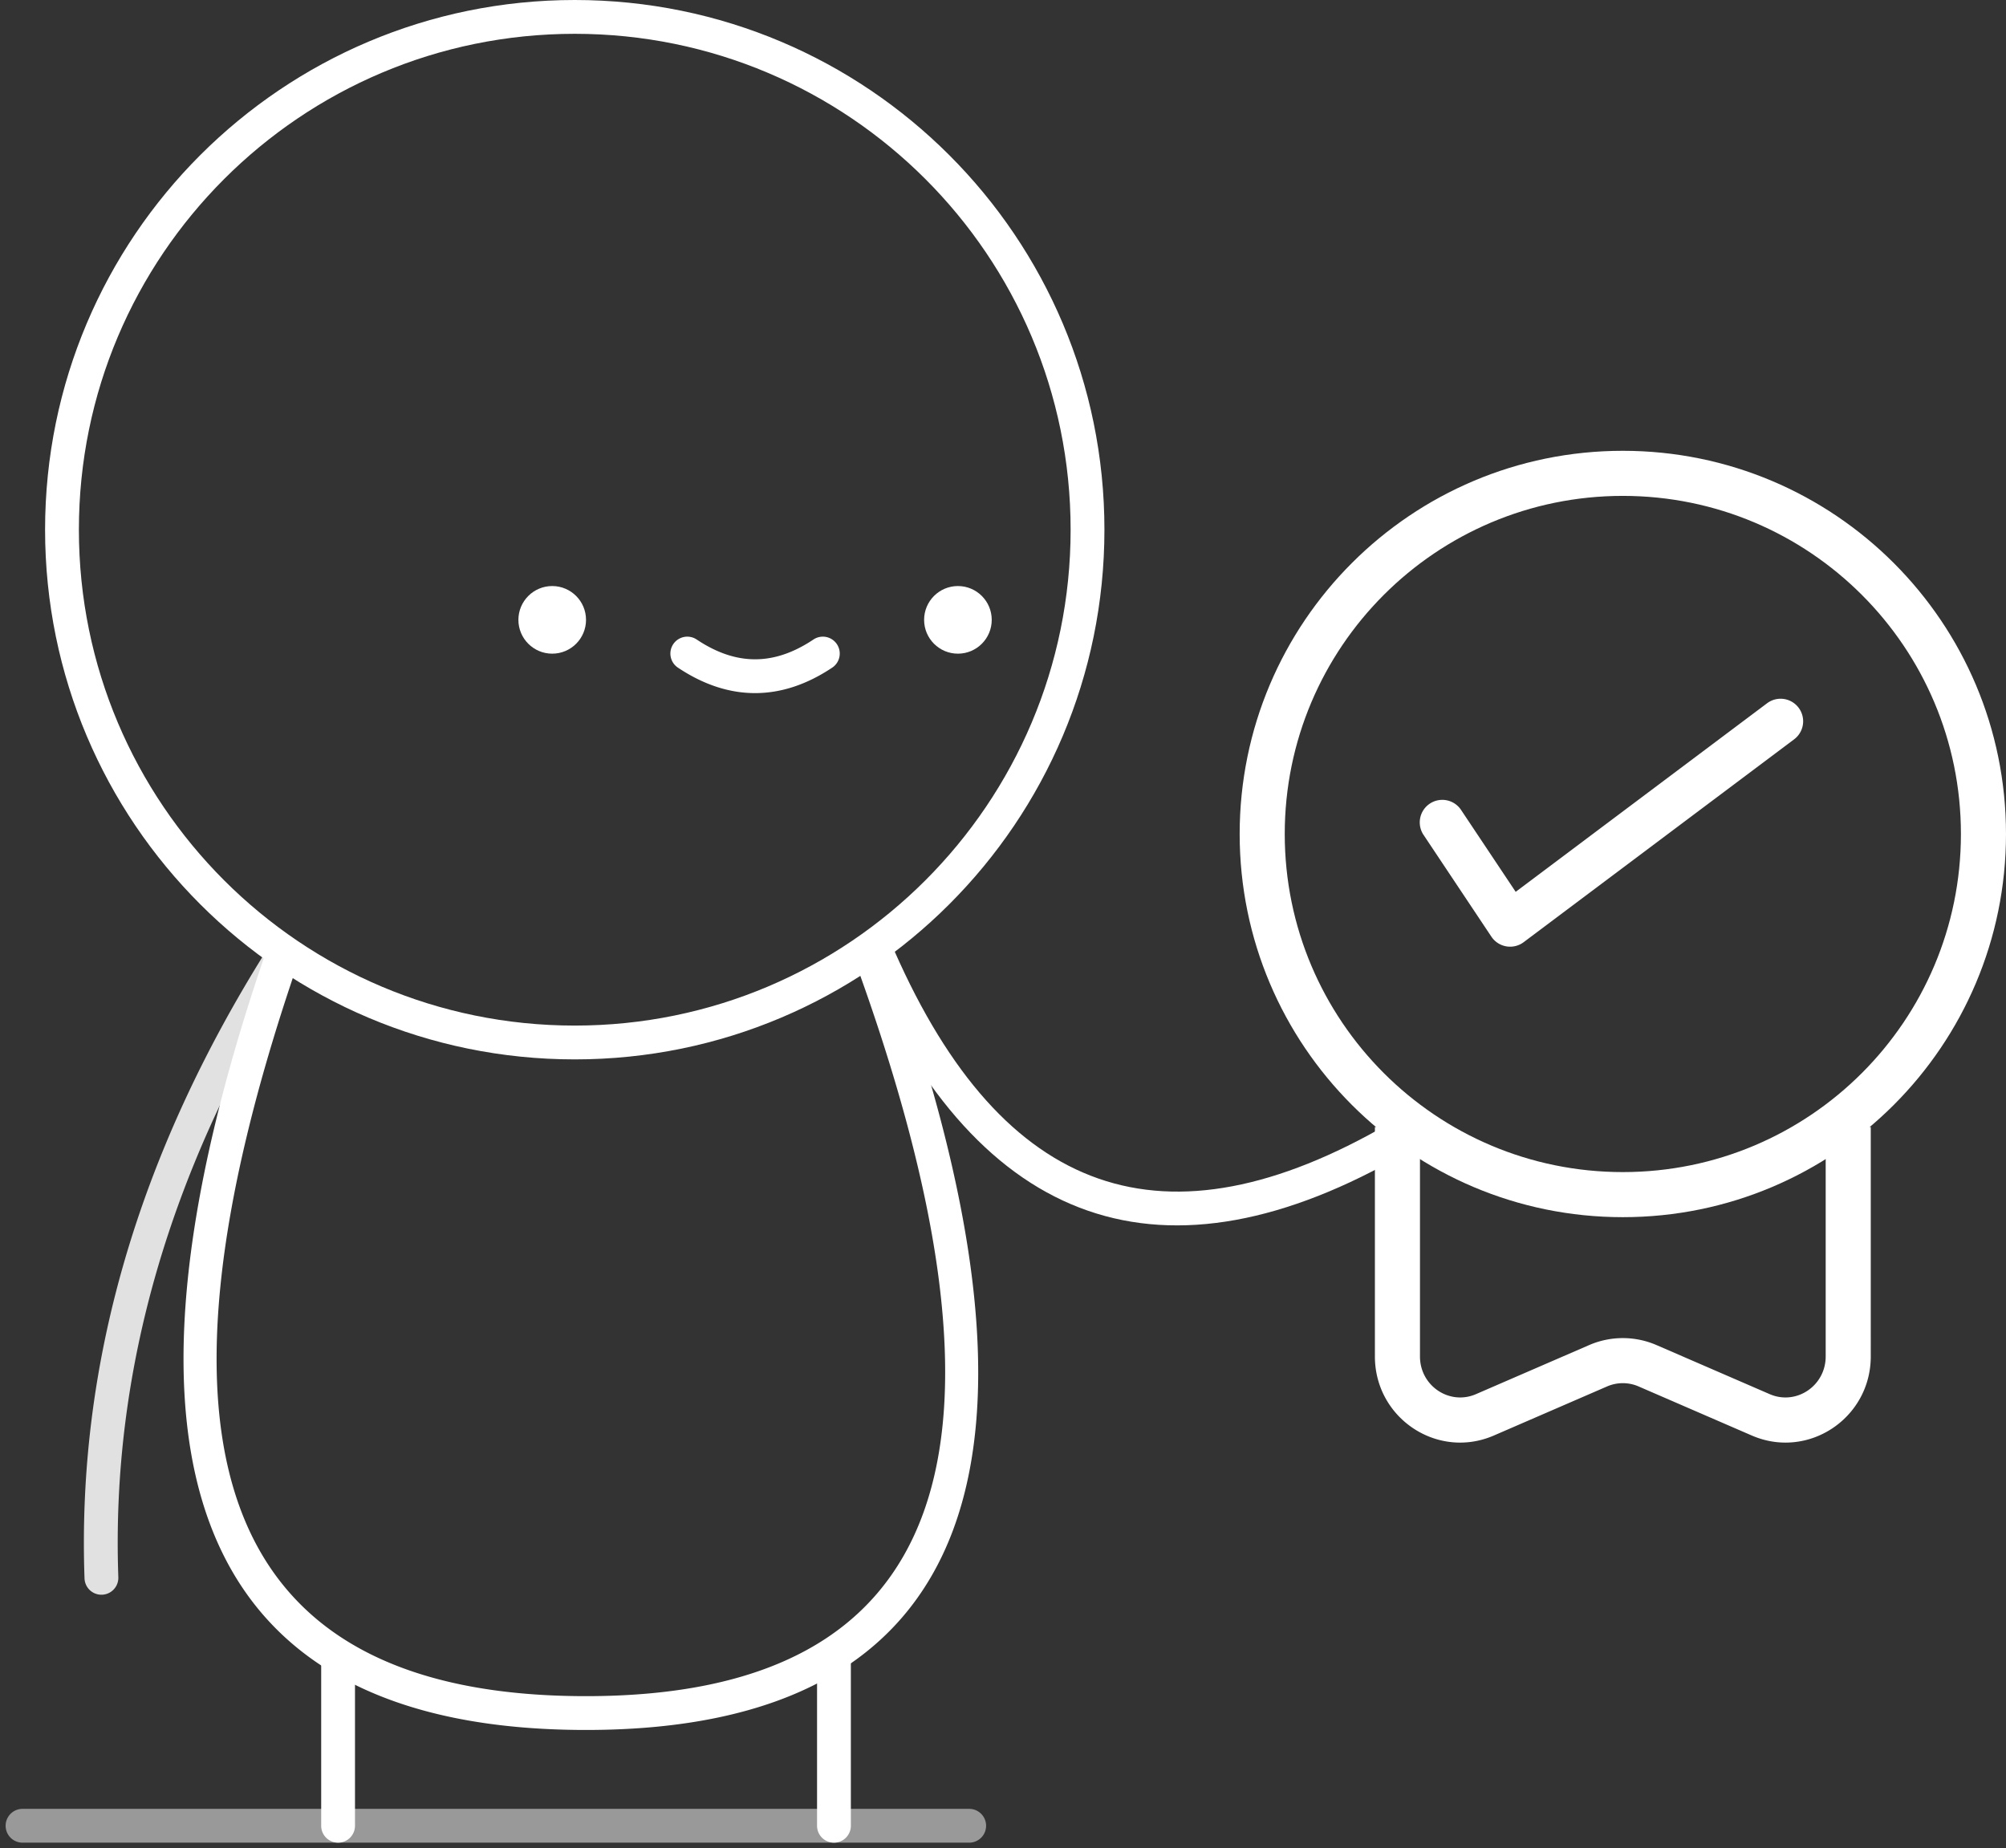 <svg xmlns="http://www.w3.org/2000/svg" width="89" height="82" viewBox="0 0 89 82"><rect x="0" y="0" width="89" height="82" fill="#333333" stroke="none"/><g fill="#FFF" fill-rule="evenodd"><path fill-rule="nonzero" d="M11.865 42.1C6.121 51.224 3.412 60.537 3.75 70.027a.75.75 0 1 0 1.5-.054c-.328-9.177 2.296-18.197 7.885-27.073a.75.75 0 1 0-1.27-.8z" opacity=".85"/><path fill-rule="nonzero" d="M25.5 45.5c12.15 0 22-9.85 22-22s-9.85-22-22-22-22 9.85-22 22 9.85 22 22 22zm0 1.5C12.521 47 2 36.479 2 23.5S12.521 0 25.5 0 49 10.521 49 23.5 38.479 47 25.5 47z"/><path fill-rule="nonzero" d="M30.084 29.624c2.252 1.501 4.58 1.501 6.832 0a.75.75 0 1 0-.832-1.248c-1.748 1.165-3.42 1.165-5.168 0a.75.75 0 1 0-.832 1.248zM11.79 42.256C3.98 65.011 8.71 76.75 26 76.75c17.309 0 21.692-11.922 13.204-35.009l-1.408.518C45.975 64.505 42.024 75.25 26 75.25c-16.043 0-20.313-10.595-12.79-32.506l-1.42-.488z"/><path fill-rule="nonzero" d="M14.25 73.5V81a.75.75 0 1 0 1.5 0v-7.5a.75.75 0 1 0-1.5 0zm22 0V81a.75.75 0 1 0 1.5 0v-7.5a.75.75 0 1 0-1.5 0z"/><path fill-rule="nonzero" d="M1 81.75h42a.75.75 0 1 0 0-1.5H1a.75.75 0 1 0 0 1.5z" opacity=".5"/><circle cx="24.5" cy="27.5" r="1.5"/><circle cx="42.5" cy="27.5" r="1.5"/><g fill-rule="nonzero"><path d="M87 37c0-8.284-6.716-15-15-15-8.284 0-15 6.716-15 15 0 8.283 6.716 15 15 15 8.284 0 15-6.717 15-15zm2 0c0 9.388-7.611 17-17 17-9.388 0-17-7.612-17-17 0-9.39 7.611-17 17-17s17 7.611 17 17z"/><path d="M67.246 39.566l-2.414-3.62a1 1 0 1 0-1.664 1.109l3 4.5a1 1 0 0 0 1.432.245l12-9a1 1 0 0 0-1.2-1.6l-11.154 8.366zM61 50v10.179c0 2.74 2.778 4.593 5.28 3.507l5.02-2.176a1.757 1.757 0 0 1 1.4 0l5.02 2.176c2.502 1.086 5.28-.768 5.28-3.507V50h-2v10.179c0 1.308-1.31 2.182-2.485 1.672l-5.02-2.176a3.758 3.758 0 0 0-2.99 0l-5.02 2.176c-1.174.51-2.485-.364-2.485-1.672V50h-2z"/></g><path fill-rule="nonzero" d="M38.314 42.803c5.177 11.736 13.337 14.574 24.063 8.346l-.754-1.298c-9.94 5.772-17.114 3.277-21.937-7.654l-1.372.606z"/></g></svg>